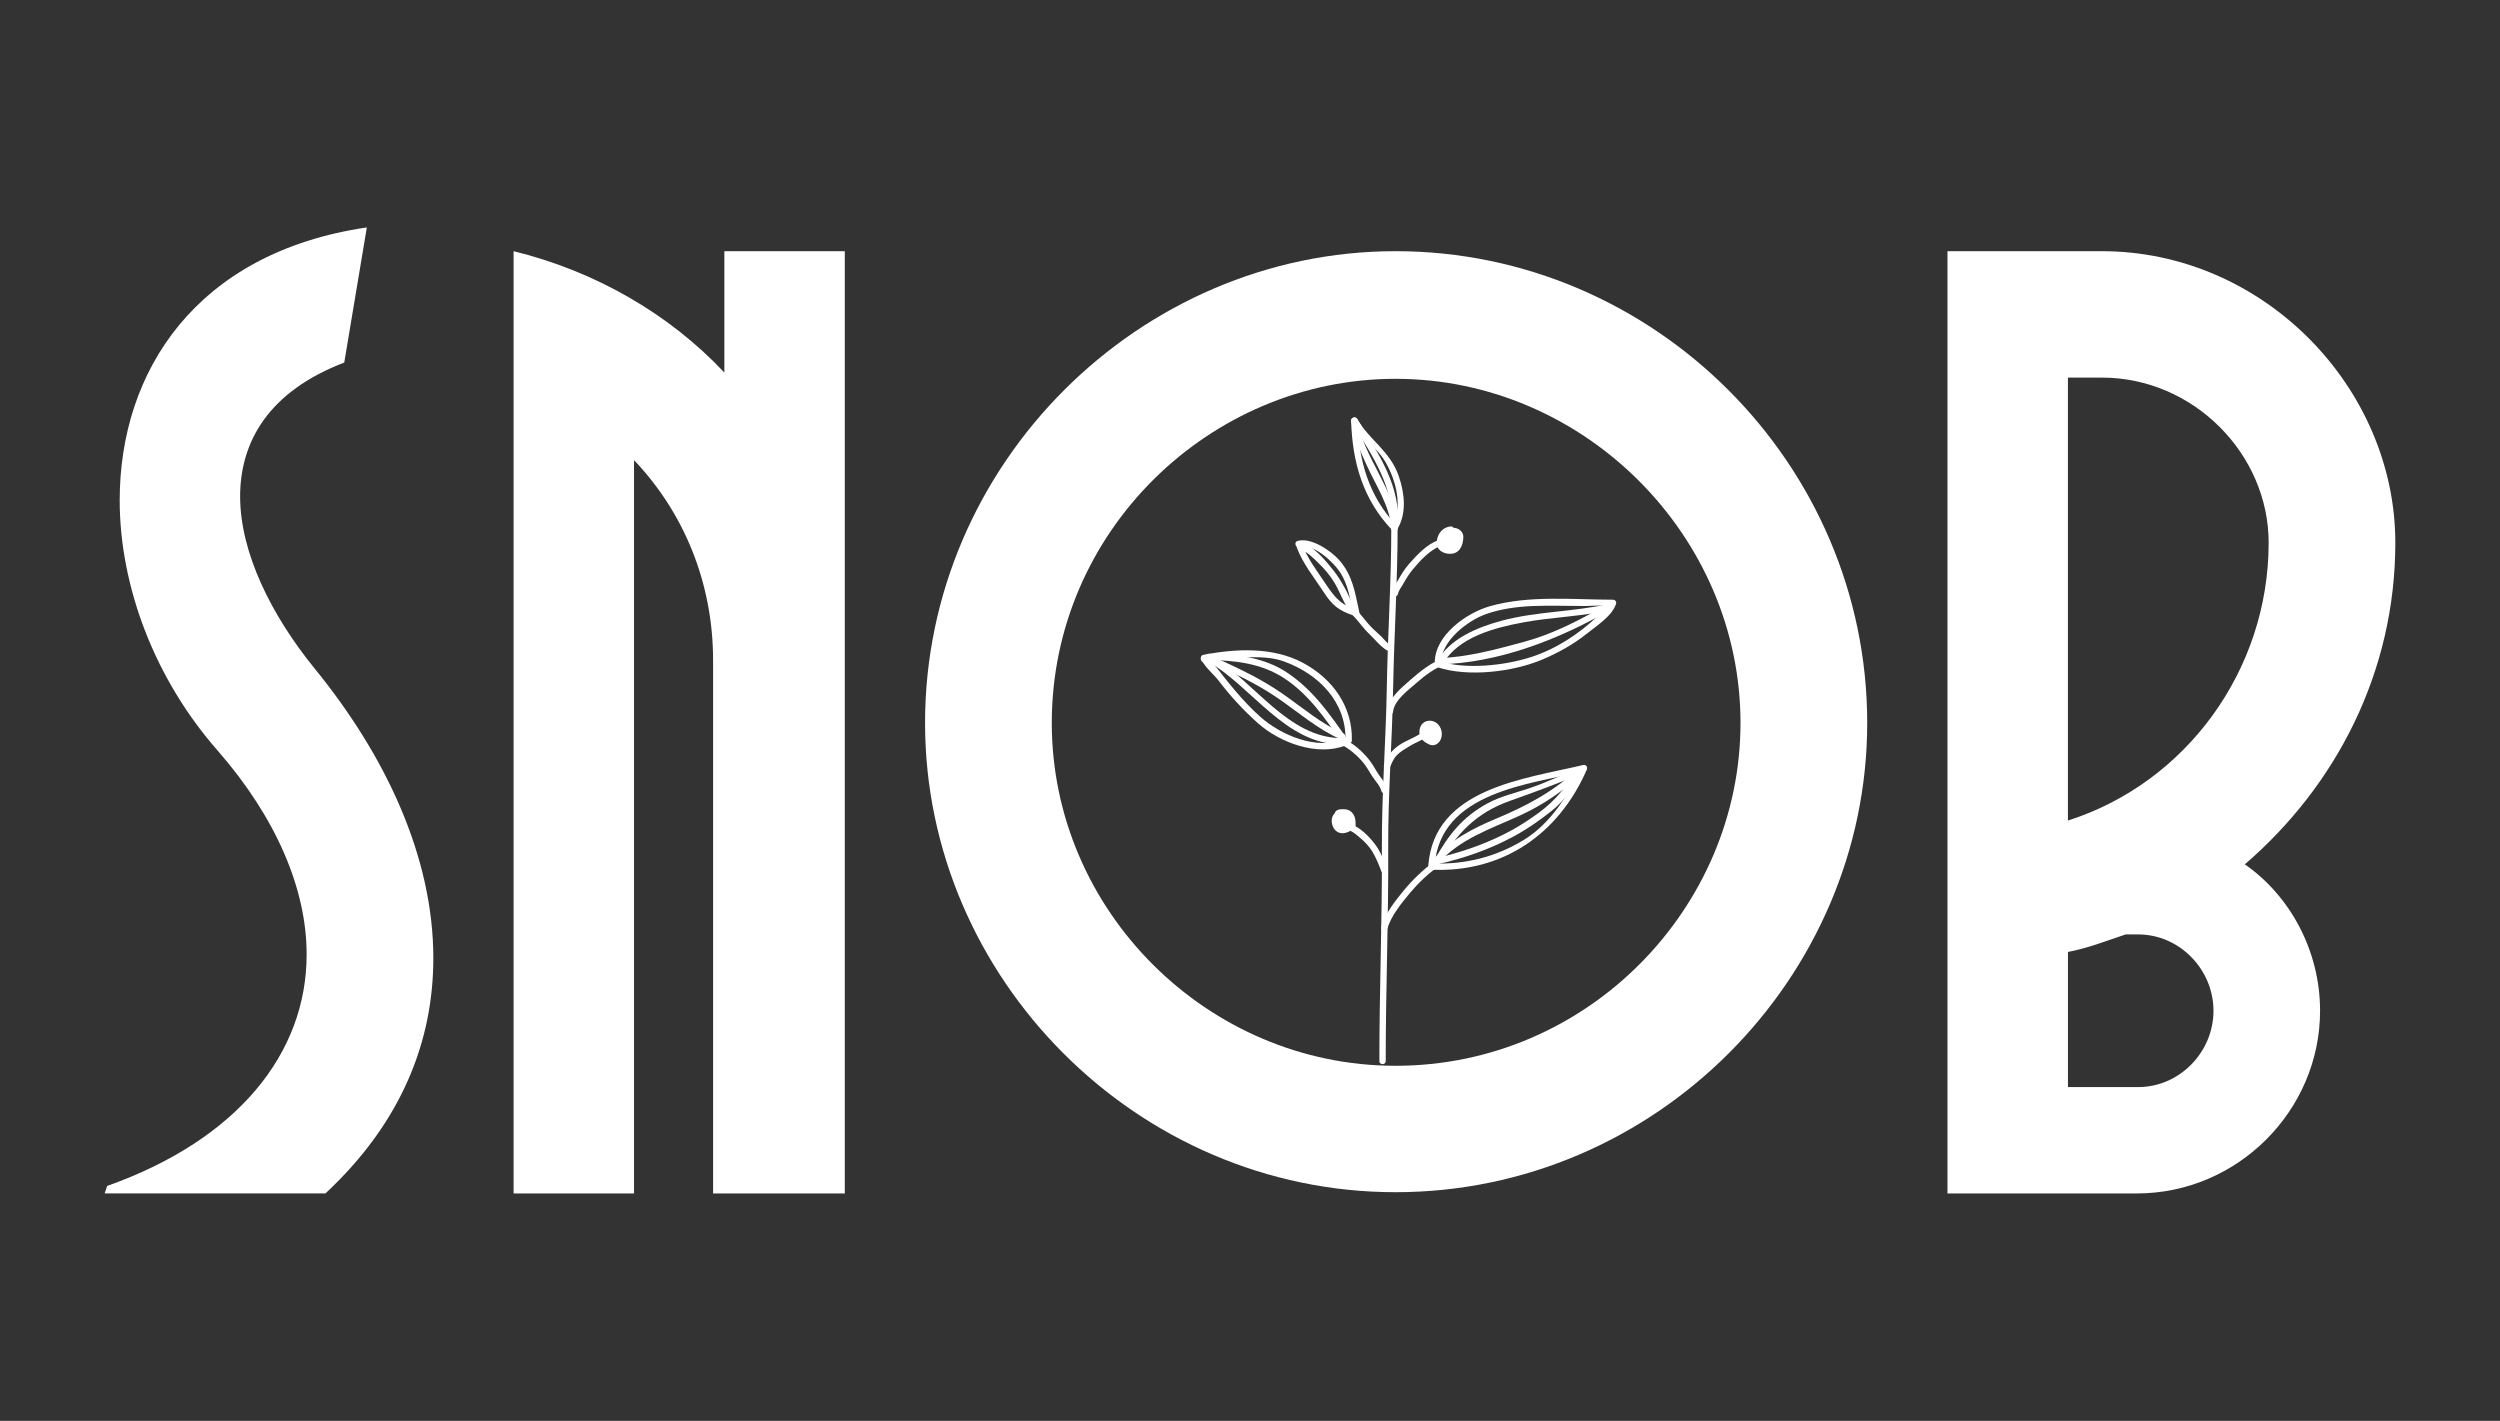 <svg width="139" height="79" viewBox="0 0 139 79" fill="none" xmlns="http://www.w3.org/2000/svg">
<rect x="0" y="0" width="139" height="79" fill="#333333" stroke="none"/>
<path d="M24.093 53.275C24.093 57.866 22.349 62.389 18.095 66.354H5.819L5.959 65.938C13.213 63.364 17.049 58.563 17.049 53.067C17.049 49.449 15.375 45.483 12.097 41.727C8.61 37.762 6.655 32.613 6.655 27.812C6.655 20.647 10.91 14.036 20.396 12.645L19.141 20.158C14.956 21.759 13.351 24.542 13.351 27.603C13.351 30.734 15.095 34.212 17.465 37.134C21.444 42.004 24.093 47.64 24.093 53.275Z" fill="white"/>
<path d="M39.648 66.355V36.717C39.648 32.334 37.974 28.439 35.252 25.585V66.355H28.556V13.966C33.09 15.079 37.205 17.444 40.274 20.714V13.966H46.971V66.355H39.648Z" fill="white"/>
<path d="M77.59 66.286C63.221 66.286 51.433 54.388 51.433 40.195C51.433 25.793 63.361 13.966 77.59 13.966C91.959 13.966 103.817 25.793 103.817 40.195C103.818 54.388 92.03 66.286 77.59 66.286ZM77.59 21.062C67.267 21.062 58.479 29.55 58.479 40.195C58.479 50.631 67.128 59.258 77.59 59.258C88.262 59.258 96.772 50.492 96.772 40.195C96.772 29.76 88.054 21.062 77.59 21.062Z" fill="white"/>
<path d="M124.811 48.057C127.322 49.797 128.996 52.858 128.996 56.197C128.996 61.763 124.393 66.355 118.812 66.355H108.279V13.966H116.858C125.857 13.966 133.18 21.55 133.18 30.177C133.181 37.344 129.902 43.675 124.811 48.057ZM116.86 20.994H114.976V45.622C121.533 43.536 126.137 37.273 126.137 30.177C126.137 25.237 121.952 20.994 116.86 20.994ZM118.883 51.954H118.186C117.14 52.302 116.094 52.719 114.978 52.928V60.442H118.884C121.186 60.442 123.07 58.494 123.07 56.199C123.068 53.901 121.184 51.954 118.883 51.954Z" fill="white"/>
<path d="M77.046 58.998C77.044 55.046 77.206 51.092 77.185 47.142C77.169 44.182 77.404 41.242 77.457 38.285C77.512 35.272 77.71 32.307 77.707 29.286C77.707 29.061 77.355 29.059 77.355 29.286C77.36 32.302 77.155 35.27 77.105 38.285C77.055 41.242 76.817 44.182 76.833 47.142C76.853 51.092 76.692 55.046 76.693 58.998C76.693 59.223 77.046 59.223 77.046 58.998Z" fill="white"/>
<path d="M77.724 33.025C77.769 32.816 77.953 32.589 78.055 32.402C78.203 32.132 78.369 31.881 78.563 31.645C78.92 31.21 79.519 30.56 80.066 30.376C80.279 30.304 80.187 29.965 79.973 30.037C79.351 30.245 78.76 30.873 78.344 31.352C78.11 31.62 77.927 31.915 77.751 32.224C77.628 32.442 77.437 32.683 77.384 32.931C77.338 33.153 77.677 33.247 77.724 33.025Z" fill="white"/>
<path d="M80.671 29.271C80.205 29.301 79.918 29.683 79.881 30.126C79.844 30.568 80.239 30.805 80.65 30.792C81.156 30.776 81.342 30.338 81.361 29.886C81.379 29.483 80.948 29.249 80.594 29.383C80.256 29.511 79.822 29.857 79.963 30.279C80.101 30.691 80.706 30.675 80.991 30.455C81.289 30.225 81.331 29.57 80.873 29.495C80.532 29.439 80.053 29.902 80.277 30.239C80.376 30.388 80.653 30.412 80.809 30.337C80.951 30.266 81.002 30.027 80.953 29.888C80.889 29.704 80.621 29.654 80.5 29.806C80.376 29.958 80.407 30.182 80.565 30.285C80.754 30.41 80.93 30.107 80.743 29.982C80.729 29.972 80.714 29.963 80.701 29.953C80.729 29.988 80.756 30.023 80.781 30.058C80.791 30.087 80.772 30.027 80.78 30.019C80.738 30.036 80.697 30.052 80.655 30.07C80.628 29.987 80.613 29.969 80.609 30.019C80.604 30.041 80.6 30.065 80.599 30.087C80.665 29.987 80.552 30.02 80.49 29.999C80.525 30.027 80.56 30.054 80.596 30.079C80.524 29.982 80.711 29.873 80.783 29.876C80.881 29.846 80.906 29.896 80.858 30.022C80.853 30.102 80.812 30.161 80.737 30.202C80.617 30.281 80.29 30.306 80.304 30.09C80.323 29.82 80.93 29.485 81.01 29.86C81.034 29.972 80.964 30.282 80.866 30.367C80.743 30.474 80.528 30.447 80.391 30.392C80.003 30.241 80.359 29.64 80.672 29.621C80.895 29.608 80.897 29.257 80.671 29.271Z" fill="white"/>
<path d="M77.658 29.229C76.104 27.605 75.539 25.606 75.475 23.385C75.468 23.16 75.116 23.159 75.122 23.385C75.189 25.713 75.787 27.784 77.408 29.477C77.565 29.642 77.813 29.392 77.658 29.229Z" fill="white"/>
<path d="M77.706 29.358C77.935 27.046 76.641 25.246 75.486 23.327C75.369 23.134 75.065 23.309 75.182 23.504C76.293 25.351 77.575 27.125 77.353 29.358C77.331 29.582 77.683 29.58 77.706 29.358Z" fill="white"/>
<path d="M77.456 39.564C77.533 38.906 78.327 38.353 78.785 37.946C79.198 37.578 79.862 37.073 80.409 36.933C80.629 36.877 80.536 36.538 80.316 36.594C79.631 36.768 78.926 37.356 78.404 37.815C77.885 38.272 77.192 38.831 77.105 39.564C77.078 39.789 77.43 39.786 77.456 39.564Z" fill="white"/>
<path d="M80.127 36.832C80.131 35.635 81.604 34.502 82.615 34.146C83.428 33.858 84.326 33.735 85.181 33.697C86.156 33.656 87.141 33.694 88.118 33.694C88.227 33.694 89.259 33.64 89.299 33.694C89.377 33.801 89.017 34.072 88.86 34.226C87.806 35.245 86.52 36.082 85.117 36.536C83.674 37.002 81.497 37.245 80.031 36.764C79.815 36.694 79.724 37.033 79.938 37.103C81.623 37.656 84.112 37.362 85.73 36.68C86.648 36.292 87.476 35.833 88.251 35.213C88.78 34.791 89.648 34.239 89.855 33.566C89.888 33.456 89.797 33.344 89.685 33.344C87.438 33.342 85.034 33.084 82.846 33.703C81.529 34.077 79.778 35.319 79.773 36.832C79.773 37.058 80.126 37.058 80.127 36.832Z" fill="white"/>
<path d="M79.992 36.939C83.277 36.872 86.652 35.564 89.458 33.949C89.653 33.835 89.477 33.532 89.28 33.645C87.847 34.469 86.347 35.252 84.742 35.685C83.24 36.091 81.549 36.557 79.992 36.588C79.766 36.594 79.766 36.944 79.992 36.939Z" fill="white"/>
<path d="M80.206 36.944C81.061 35.41 83.129 34.895 84.721 34.6C86.317 34.306 87.982 34.276 89.558 33.91C89.779 33.859 89.685 33.52 89.466 33.572C87.502 34.029 85.442 33.985 83.483 34.514C82.155 34.874 80.611 35.497 79.905 36.767C79.791 36.965 80.096 37.142 80.206 36.944Z" fill="white"/>
<path d="M77.143 43.889C77.056 43.579 76.869 43.366 76.688 43.111C76.486 42.826 76.342 42.515 76.121 42.24C75.741 41.769 75.326 41.413 74.803 41.118C74.606 41.008 74.428 41.31 74.625 41.422C75.04 41.655 75.376 41.932 75.7 42.288C75.951 42.564 76.103 42.861 76.302 43.17C76.478 43.445 76.715 43.656 76.805 43.981C76.864 44.2 77.204 44.108 77.143 43.889Z" fill="white"/>
<path d="M74.734 41.103C73.194 41.715 71.241 40.883 70.091 39.87C69.076 38.975 68.233 37.873 67.403 36.813C67.258 36.627 66.767 36.797 67.395 36.687C67.828 36.611 68.26 36.569 68.699 36.561C69.577 36.545 70.533 36.47 71.363 36.767C73.288 37.456 74.859 39.001 74.811 41.172C74.806 41.397 75.157 41.397 75.164 41.172C75.207 39.274 74.084 37.729 72.441 36.852C70.767 35.959 68.717 36.061 66.891 36.411C66.814 36.425 66.764 36.507 66.761 36.58C66.755 36.772 66.836 36.746 66.934 36.901C67.134 37.218 67.525 37.54 67.765 37.857C68.403 38.699 69.165 39.523 69.957 40.224C71.156 41.288 73.243 42.073 74.827 41.443C75.035 41.359 74.944 41.02 74.734 41.103Z" fill="white"/>
<path d="M74.898 41.082C73.924 39.692 73.003 38.358 71.566 37.4C70.288 36.545 68.699 36.352 67.191 36.352C66.965 36.352 66.963 36.703 67.191 36.703C68.648 36.703 70.15 36.892 71.389 37.703C72.779 38.614 73.658 39.925 74.594 41.261C74.723 41.443 75.029 41.267 74.898 41.082Z" fill="white"/>
<path d="M67.057 36.721C68.499 37.383 69.796 37.952 71.111 38.862C72.194 39.611 73.307 40.572 74.521 41.093C74.726 41.18 74.907 40.878 74.699 40.789C73.485 40.267 72.374 39.308 71.289 38.557C69.973 37.647 68.672 37.076 67.235 36.416C67.03 36.325 66.851 36.627 67.057 36.721Z" fill="white"/>
<path d="M67.149 36.768C69.624 38.184 71.463 41.392 74.61 41.392C74.836 41.392 74.838 41.04 74.61 41.04C71.583 41.04 69.715 37.832 67.326 36.465C67.13 36.353 66.952 36.655 67.149 36.768Z" fill="white"/>
<path d="M77.3 35.861C77.1 35.746 76.972 35.557 76.809 35.398C76.64 35.231 76.458 35.081 76.291 34.917C75.974 34.602 75.727 34.227 75.418 33.909C75.26 33.746 75.011 33.995 75.17 34.156C75.51 34.506 75.78 34.915 76.136 35.254C76.443 35.546 76.754 35.952 77.123 36.164C77.32 36.278 77.497 35.974 77.3 35.861Z" fill="white"/>
<path d="M75.341 33.879C74.451 33.592 74.108 33.061 73.615 32.327C73.213 31.731 72.687 31.028 72.442 30.349C72.386 30.422 72.328 30.497 72.272 30.571C72.551 30.537 73.113 31.122 73.273 31.274C73.624 31.606 73.956 31.997 74.204 32.413C74.548 32.988 74.766 33.74 75.239 34.223C75.397 34.386 75.645 34.137 75.487 33.975C75.183 33.664 75.032 33.172 74.827 32.796C74.619 32.413 74.404 32.045 74.132 31.705C73.81 31.302 72.9 30.144 72.272 30.219C72.168 30.232 72.059 30.323 72.103 30.441C72.421 31.322 73.092 32.144 73.6 32.926C74.065 33.643 74.431 33.953 75.248 34.217C75.463 34.288 75.556 33.95 75.341 33.879Z" fill="white"/>
<path d="M75.583 34.071C75.351 32.997 75.223 32.001 74.456 31.138C73.988 30.611 72.897 29.866 72.148 30.074C71.93 30.134 72.023 30.473 72.24 30.412C73.037 30.192 74.138 31.262 74.493 31.796C74.984 32.536 75.061 33.328 75.242 34.165C75.292 34.384 75.631 34.291 75.583 34.071Z" fill="white"/>
<path d="M77.142 48.352C76.976 47.907 76.784 47.407 76.508 47.018C76.226 46.622 75.736 46.103 75.281 45.902C75.076 45.81 74.897 46.114 75.103 46.205C75.283 46.283 75.531 46.505 75.672 46.627C75.899 46.822 76.136 47.077 76.293 47.333C76.5 47.672 76.665 48.074 76.803 48.447C76.881 48.654 77.222 48.563 77.142 48.352Z" fill="white"/>
<path d="M75.369 46.038C75.374 45.753 75.395 45.474 75.215 45.231C75.044 44.998 74.793 44.974 74.52 44.998C74.206 45.023 74.173 45.252 74.179 45.518C74.186 45.774 74.296 45.969 74.541 46.065C75.097 46.282 75.352 45.569 75.036 45.188C74.882 45.002 74.644 44.972 74.495 45.186C74.347 45.399 74.394 45.712 74.466 45.945C74.535 46.17 74.821 46.319 75.014 46.14C75.183 45.982 75.212 45.653 75.145 45.442C75.073 45.213 74.783 45.113 74.576 45.218C74.354 45.331 74.283 45.609 74.323 45.838C74.363 46.074 74.53 46.281 74.786 46.288C75.034 46.296 75.225 46.103 75.27 45.868C75.311 45.649 75.225 45.386 75.06 45.236C74.897 45.087 74.615 45.065 74.408 45.119C73.844 45.268 73.982 46.175 74.49 46.308C74.748 46.375 75.041 46.269 75.18 46.041C75.244 45.935 75.276 45.795 75.209 45.683C75.124 45.539 74.951 45.531 74.802 45.534C74.576 45.539 74.575 45.891 74.802 45.886C74.845 45.9 74.873 45.886 74.887 45.846C74.874 45.875 74.855 45.899 74.829 45.918C74.794 45.947 74.743 45.967 74.7 45.975C74.584 45.995 74.472 45.947 74.426 45.838C74.392 45.76 74.376 45.581 74.432 45.504C74.485 45.432 74.62 45.44 74.7 45.451C74.817 45.469 74.874 45.531 74.909 45.646C74.937 45.734 74.948 45.897 74.836 45.935C74.554 46.031 74.677 45.391 74.808 45.56C74.844 45.605 74.778 45.838 74.805 45.851C74.764 45.83 74.745 45.541 74.751 45.486C74.752 45.443 74.765 45.407 74.793 45.371C74.735 45.373 74.728 45.389 74.773 45.418C74.781 45.451 74.818 45.482 74.828 45.517C74.861 45.629 74.813 45.785 74.68 45.742C74.54 45.697 74.535 45.593 74.531 45.462C74.53 45.423 74.514 45.378 74.543 45.346C74.564 45.324 74.751 45.336 74.781 45.341C75.081 45.397 75.022 45.819 75.018 46.036C75.014 46.263 75.364 46.263 75.369 46.038Z" fill="white"/>
<path d="M77.141 51.632C77.338 50.918 77.95 50.18 78.416 49.624C78.868 49.084 79.338 48.638 79.903 48.22C80.082 48.087 79.908 47.782 79.725 47.916C79.088 48.388 78.554 48.9 78.046 49.514C77.571 50.089 77.002 50.816 76.803 51.54C76.741 51.757 77.081 51.849 77.141 51.632Z" fill="white"/>
<path d="M79.764 48.137C80.067 44.022 85.026 43.608 88.122 42.871C88.056 42.785 87.989 42.699 87.923 42.614C87.246 44.167 86.198 45.801 84.729 46.696C83.153 47.658 81.427 48.086 79.588 48.004C79.362 47.995 79.362 48.345 79.588 48.356C83.55 48.532 86.666 46.372 88.226 42.791C88.285 42.654 88.187 42.496 88.027 42.534C84.742 43.317 79.729 43.825 79.412 48.139C79.396 48.362 79.748 48.361 79.764 48.137Z" fill="white"/>
<path d="M79.86 48.066C81.374 47.732 82.785 47.242 84.154 46.508C84.885 46.117 85.567 45.639 86.218 45.128C87.058 44.468 87.459 43.772 88.056 42.915C88.186 42.73 87.882 42.554 87.752 42.738C87.07 43.714 86.541 44.467 85.567 45.181C84.947 45.636 84.308 46.045 83.618 46.388C82.373 47.008 81.119 47.428 79.766 47.727C79.546 47.777 79.639 48.115 79.86 48.066Z" fill="white"/>
<path d="M79.938 48.022C81.189 46.642 82.775 46.126 84.433 45.377C85.785 44.765 86.956 43.961 88.03 42.953C88.195 42.798 87.947 42.55 87.782 42.705C86.416 43.988 84.921 44.79 83.198 45.511C81.853 46.073 80.675 46.69 79.69 47.775C79.538 47.941 79.786 48.19 79.938 48.022Z" fill="white"/>
<path d="M80.068 47.986C80.982 46.328 82.11 45.183 83.934 44.534C85.315 44.044 86.644 43.556 87.993 42.98C88.201 42.89 88.022 42.588 87.815 42.676C86.867 43.082 85.935 43.529 84.953 43.852C84.2 44.099 83.418 44.282 82.715 44.662C81.316 45.421 80.518 46.437 79.763 47.807C79.654 48.007 79.959 48.185 80.068 47.986Z" fill="white"/>
<path d="M75.147 23.475C75.664 24.338 76.561 24.851 77.059 25.736C77.62 26.736 78.015 28.182 77.394 29.236C77.279 29.431 77.583 29.608 77.698 29.413C78.224 28.52 78.096 27.415 77.77 26.471C77.293 25.087 76.164 24.486 75.451 23.298C75.336 23.104 75.031 23.28 75.147 23.475Z" fill="white"/>
<path d="M77.706 29.358C77.589 27.24 75.798 25.432 75.47 23.339C75.435 23.117 75.095 23.211 75.13 23.431C75.26 24.256 75.659 25.147 76.003 25.9C76.482 26.951 77.29 28.176 77.355 29.358C77.367 29.582 77.719 29.584 77.706 29.358Z" fill="white"/>
<path d="M77.262 42.693C77.377 42.449 77.46 42.207 77.649 42.004C77.853 41.789 78.114 41.645 78.364 41.49C78.723 41.268 79.139 41.145 79.458 40.861C79.626 40.709 79.378 40.461 79.21 40.613C78.82 40.961 78.257 41.123 77.819 41.412C77.598 41.559 77.425 41.726 77.257 41.929C77.099 42.121 77.066 42.286 76.957 42.516C76.863 42.72 77.166 42.898 77.262 42.693Z" fill="white"/>
<path d="M79.526 40.296C79.191 40.267 78.868 40.603 78.986 40.931C79.119 41.295 79.545 41.365 79.79 41.06C80.022 40.769 79.657 40.269 79.34 40.538C79.016 40.812 79.419 41.309 79.764 41.057C80.069 40.836 79.942 40.247 79.558 40.199C79.175 40.153 78.879 40.72 79.025 41.038C79.103 41.207 79.276 41.3 79.438 41.379C79.609 41.466 79.789 41.451 79.939 41.328C80.256 41.066 80.227 40.541 79.944 40.261C79.632 39.953 79.097 40.025 78.957 40.458C78.906 40.619 78.895 40.825 78.977 40.978C79.069 41.154 79.284 41.346 79.489 41.306C79.712 41.263 79.617 40.924 79.396 40.967C79.38 40.97 79.364 40.974 79.348 40.977C79.393 40.983 79.438 40.988 79.484 40.994C79.364 40.926 79.266 40.83 79.273 40.688C79.278 40.576 79.314 40.435 79.446 40.418C79.625 40.395 79.739 40.547 79.787 40.691C79.824 40.801 79.846 41.045 79.681 41.082C79.608 41.098 79.391 40.977 79.351 40.905C79.31 40.83 79.361 40.742 79.401 40.676C79.422 40.636 79.447 40.601 79.478 40.569C79.543 40.557 79.571 40.576 79.564 40.632C79.641 40.766 79.407 41.028 79.332 40.838C79.284 40.718 79.419 40.638 79.529 40.649C79.752 40.667 79.75 40.317 79.526 40.296Z" fill="white"/>
</svg>
